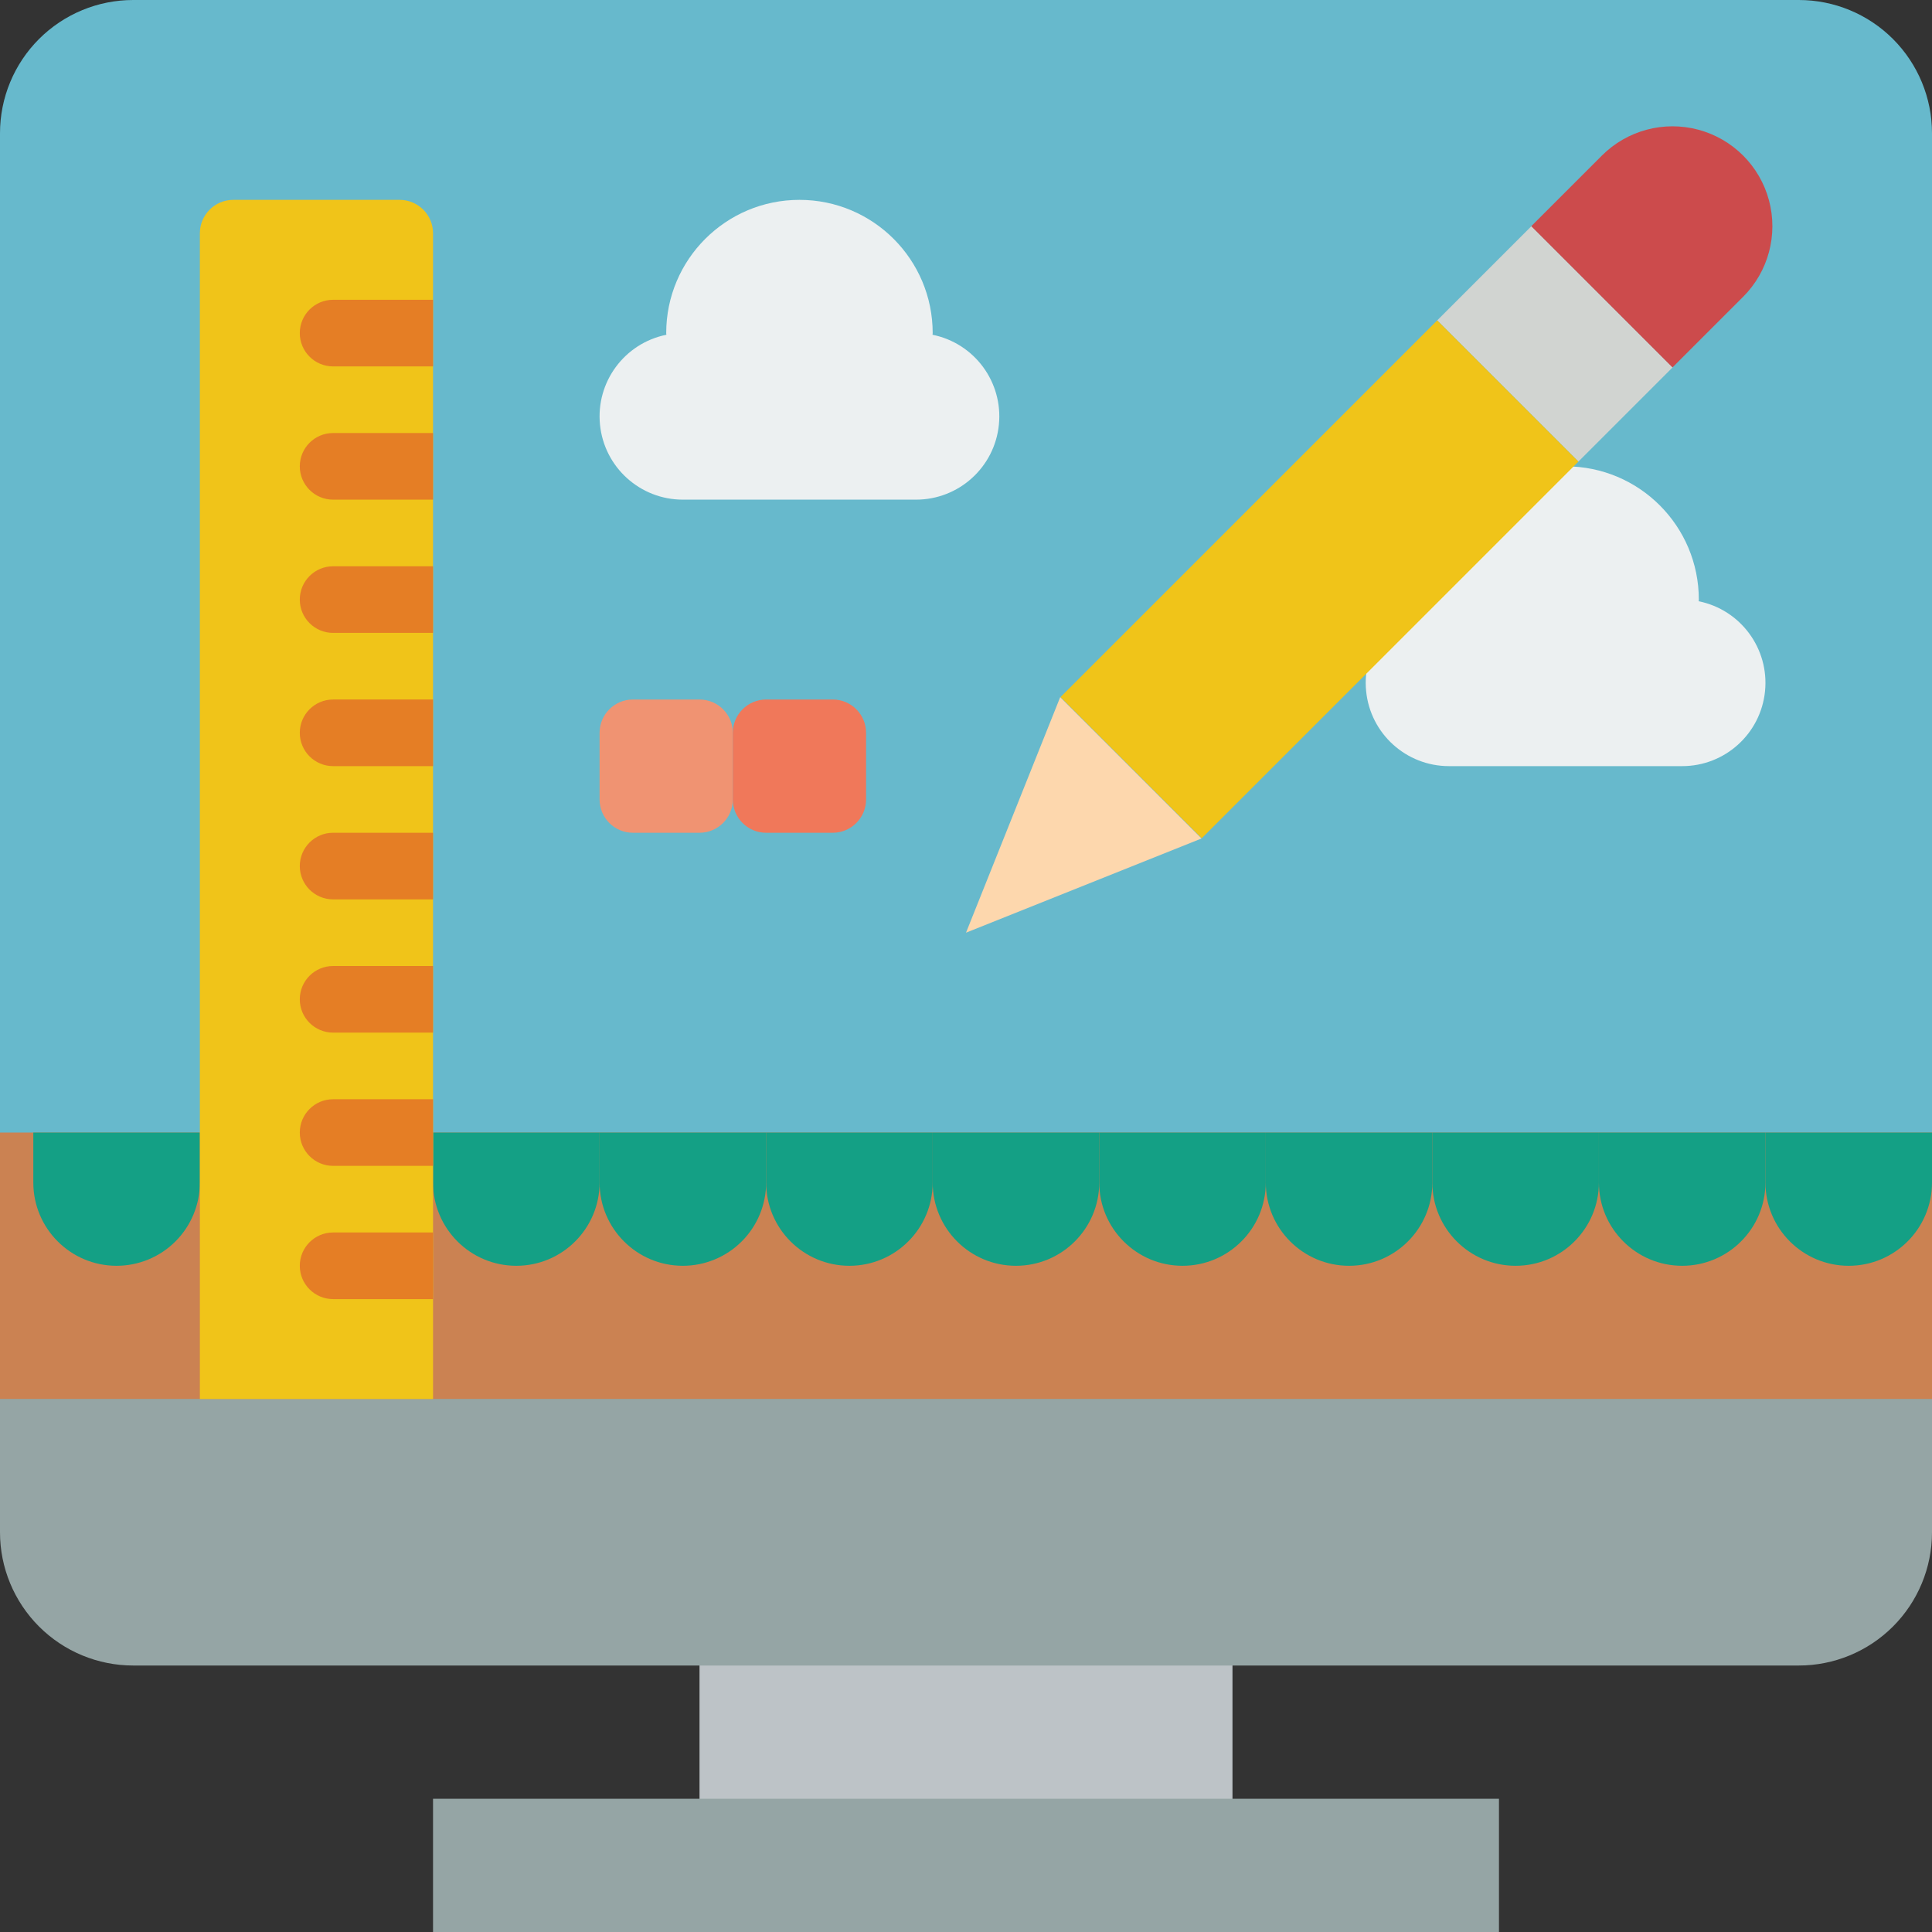 <?xml version="1.0" encoding="iso-8859-1"?>
<!-- Generator: Adobe Illustrator 19.0.0, SVG Export Plug-In . SVG Version: 6.00 Build 0)  -->
<svg version="1.1" id="Capa_1" xmlns="http://www.w3.org/2000/svg" xmlns:xlink="http://www.w3.org/1999/xlink" x="0px" y="0px"
	 viewBox="0 0 512 512" style="enable-background:new 0 0 512 512;" xml:space="preserve">
<rect x="0" y="0" width="512" height="512" fill="#333333" stroke="none"/>
<g>
	<path style="fill:#67B9CC;" d="M512,35.31v353.103H0L0,35.31c-0.003-9.366,3.717-18.349,10.339-24.971S25.945-0.003,35.31,0H476.69
		c9.366-0.003,18.349,3.717,24.971,10.339C508.283,16.962,512.003,25.945,512,35.31z"/>
	<path style="fill:#ECF0F1;" d="M450.163,159.337c0.002-0.15,0.044-0.289,0.044-0.44c0-19.501-15.809-35.31-35.31-35.31
		s-35.31,15.809-35.31,35.31c0,0.151,0.043,0.29,0.044,0.44c-11.114,2.244-18.718,12.545-17.59,23.826
		c1.128,11.282,10.622,19.873,21.96,19.871h61.793c11.338,0.001,20.832-8.59,21.96-19.871
		C468.881,171.881,461.276,161.581,450.163,159.337z"/>
	<rect x="185.379" y="423.724" style="fill:#BDC3C7;" width="141.241" height="70.621"/>
	<g>
		<path style="fill:#95A5A5;" d="M512,370.759v35.31c0.003,9.366-3.717,18.348-10.339,24.971
			c-6.623,6.622-15.605,10.342-24.971,10.339H35.31c-9.366,0.003-18.348-3.717-24.971-10.339C3.717,424.417-0.003,415.435,0,406.069
			l0-35.31H512z"/>
		<rect x="114.759" y="476.69" style="fill:#95A5A5;" width="282.483" height="35.31"/>
	</g>
	
		<rect x="394.364" y="64.699" transform="matrix(-0.707 0.707 -0.707 -0.707 767.822 -135.718)" style="fill:#D1D4D1;" width="35.31" height="52.93"/>
	
		<rect x="279.02" y="127.087" transform="matrix(-0.707 0.707 -0.707 -0.707 705.413 14.909)" style="fill:#F0C419;" width="141.197" height="52.93"/>
	<path style="fill:#CC4B4C;" d="M461.948,78.654l-18.715,18.714l-37.429-37.429l18.716-18.714c6.686-6.686,16.431-9.297,25.565-6.85
		c9.133,2.447,16.267,9.581,18.714,18.714S468.635,71.968,461.948,78.654L461.948,78.654z"/>
	<polyline style="fill:#FDD7AD;" points="318.42,222.208 256,247.172 280.964,184.753 	"/>
	<rect x="0" y="300.138" style="fill:#CB8252;" width="512" height="70.621"/>
	<g>
		<path style="fill:#14A085;" d="M114.759,300.138h44.138v13.241c0,12.188-9.881,22.069-22.069,22.069s-22.069-9.881-22.069-22.069
			V300.138z"/>
		<path style="fill:#14A085;" d="M8.828,300.138h44.138v13.241c0,5.853-2.325,11.466-6.464,15.605
			c-4.139,4.139-9.752,6.464-15.605,6.464c-12.188,0-22.069-9.881-22.069-22.069V300.138z"/>
		<path style="fill:#14A085;" d="M158.897,300.138h44.138v13.241c0,5.853-2.325,11.466-6.464,15.605
			c-4.139,4.139-9.752,6.464-15.605,6.464c-12.188,0-22.069-9.881-22.069-22.069V300.138z"/>
		<path style="fill:#14A085;" d="M203.034,300.138h44.138v13.241c0,12.188-9.881,22.069-22.069,22.069
			c-12.188,0-22.069-9.881-22.069-22.069V300.138z"/>
		<path style="fill:#14A085;" d="M247.172,300.138h44.138v13.241c0,12.188-9.881,22.069-22.069,22.069
			c-12.188,0-22.069-9.881-22.069-22.069V300.138z"/>
		<path style="fill:#14A085;" d="M291.31,300.138h44.138v13.241c0,12.188-9.881,22.069-22.069,22.069
			c-12.188,0-22.069-9.881-22.069-22.069V300.138z"/>
		<path style="fill:#14A085;" d="M335.448,300.138h44.138v13.241c0,12.188-9.881,22.069-22.069,22.069s-22.069-9.881-22.069-22.069
			V300.138z"/>
		<path style="fill:#14A085;" d="M379.586,300.138h44.138v13.241c0,12.188-9.881,22.069-22.069,22.069
			c-12.188,0-22.069-9.881-22.069-22.069V300.138z"/>
		<path style="fill:#14A085;" d="M423.724,300.138h44.138v13.241c0,12.188-9.881,22.069-22.069,22.069
			c-12.188,0-22.069-9.881-22.069-22.069V300.138z"/>
		<path style="fill:#14A085;" d="M467.862,300.138H512v13.241c0,12.188-9.881,22.069-22.069,22.069
			c-12.188,0-22.069-9.881-22.069-22.069V300.138z"/>
	</g>
	<path style="fill:#ECF0F1;" d="M247.128,88.716c0.002-0.15,0.044-0.289,0.044-0.44c0-19.501-15.809-35.31-35.31-35.31
		s-35.31,15.809-35.31,35.31c0,0.151,0.043,0.29,0.044,0.44c-11.114,2.244-18.718,12.545-17.59,23.826
		c1.128,11.282,10.622,19.873,21.96,19.871h61.793c11.338,0.001,20.832-8.59,21.96-19.871
		C265.846,101.261,258.242,90.96,247.128,88.716z"/>
	<path style="fill:#F09372;" d="M167.724,185.379h17.655c4.875,0,8.828,3.952,8.828,8.828v17.655c0,4.875-3.952,8.828-8.828,8.828
		h-17.655c-4.875,0-8.828-3.952-8.828-8.828v-17.655C158.897,189.332,162.849,185.379,167.724,185.379z"/>
	<path style="fill:#F0785A;" d="M203.034,185.379h17.655c4.875,0,8.828,3.952,8.828,8.828v17.655c0,4.875-3.952,8.828-8.828,8.828
		h-17.655c-4.875,0-8.828-3.952-8.828-8.828v-17.655C194.207,189.332,198.159,185.379,203.034,185.379z"/>
	<path style="fill:#F0C419;" d="M114.759,61.793v308.966H52.966V61.793c0.014-4.869,3.958-8.813,8.828-8.828h44.138
		C110.801,52.98,114.745,56.924,114.759,61.793z"/>
	<g>
		<path style="fill:#E57E25;" d="M114.759,79.448v17.655H88.276c-4.875,0-8.828-3.952-8.828-8.828c0-4.875,3.952-8.828,8.828-8.828
			H114.759z"/>
		<path style="fill:#E57E25;" d="M114.759,114.759v17.655H88.276c-4.875,0-8.828-3.952-8.828-8.828c0-4.875,3.952-8.828,8.828-8.828
			H114.759z"/>
		<path style="fill:#E57E25;" d="M114.759,150.069v17.655H88.276c-4.875,0-8.828-3.952-8.828-8.828c0-4.875,3.952-8.828,8.828-8.828
			H114.759z"/>
		<path style="fill:#E57E25;" d="M114.759,185.379v17.655H88.276c-4.875,0-8.828-3.952-8.828-8.828s3.952-8.828,8.828-8.828H114.759
			z"/>
		<path style="fill:#E57E25;" d="M114.759,220.69v17.655H88.276c-4.875,0-8.828-3.952-8.828-8.828s3.952-8.828,8.828-8.828H114.759z
			"/>
		<path style="fill:#E57E25;" d="M114.759,256v17.655H88.276c-4.875,0-8.828-3.952-8.828-8.828S83.401,256,88.276,256H114.759z"/>
		<path style="fill:#E57E25;" d="M114.759,291.31v17.655H88.276c-4.875,0-8.828-3.952-8.828-8.828s3.952-8.828,8.828-8.828H114.759z
			"/>
		<path style="fill:#E57E25;" d="M114.759,326.621v17.655H88.276c-4.875,0-8.828-3.952-8.828-8.828s3.952-8.828,8.828-8.828H114.759
			z"/>
	</g>
</g>
<g>
</g>
<g>
</g>
<g>
</g>
<g>
</g>
<g>
</g>
<g>
</g>
<g>
</g>
<g>
</g>
<g>
</g>
<g>
</g>
<g>
</g>
<g>
</g>
<g>
</g>
<g>
</g>
<g>
</g>
</svg>

